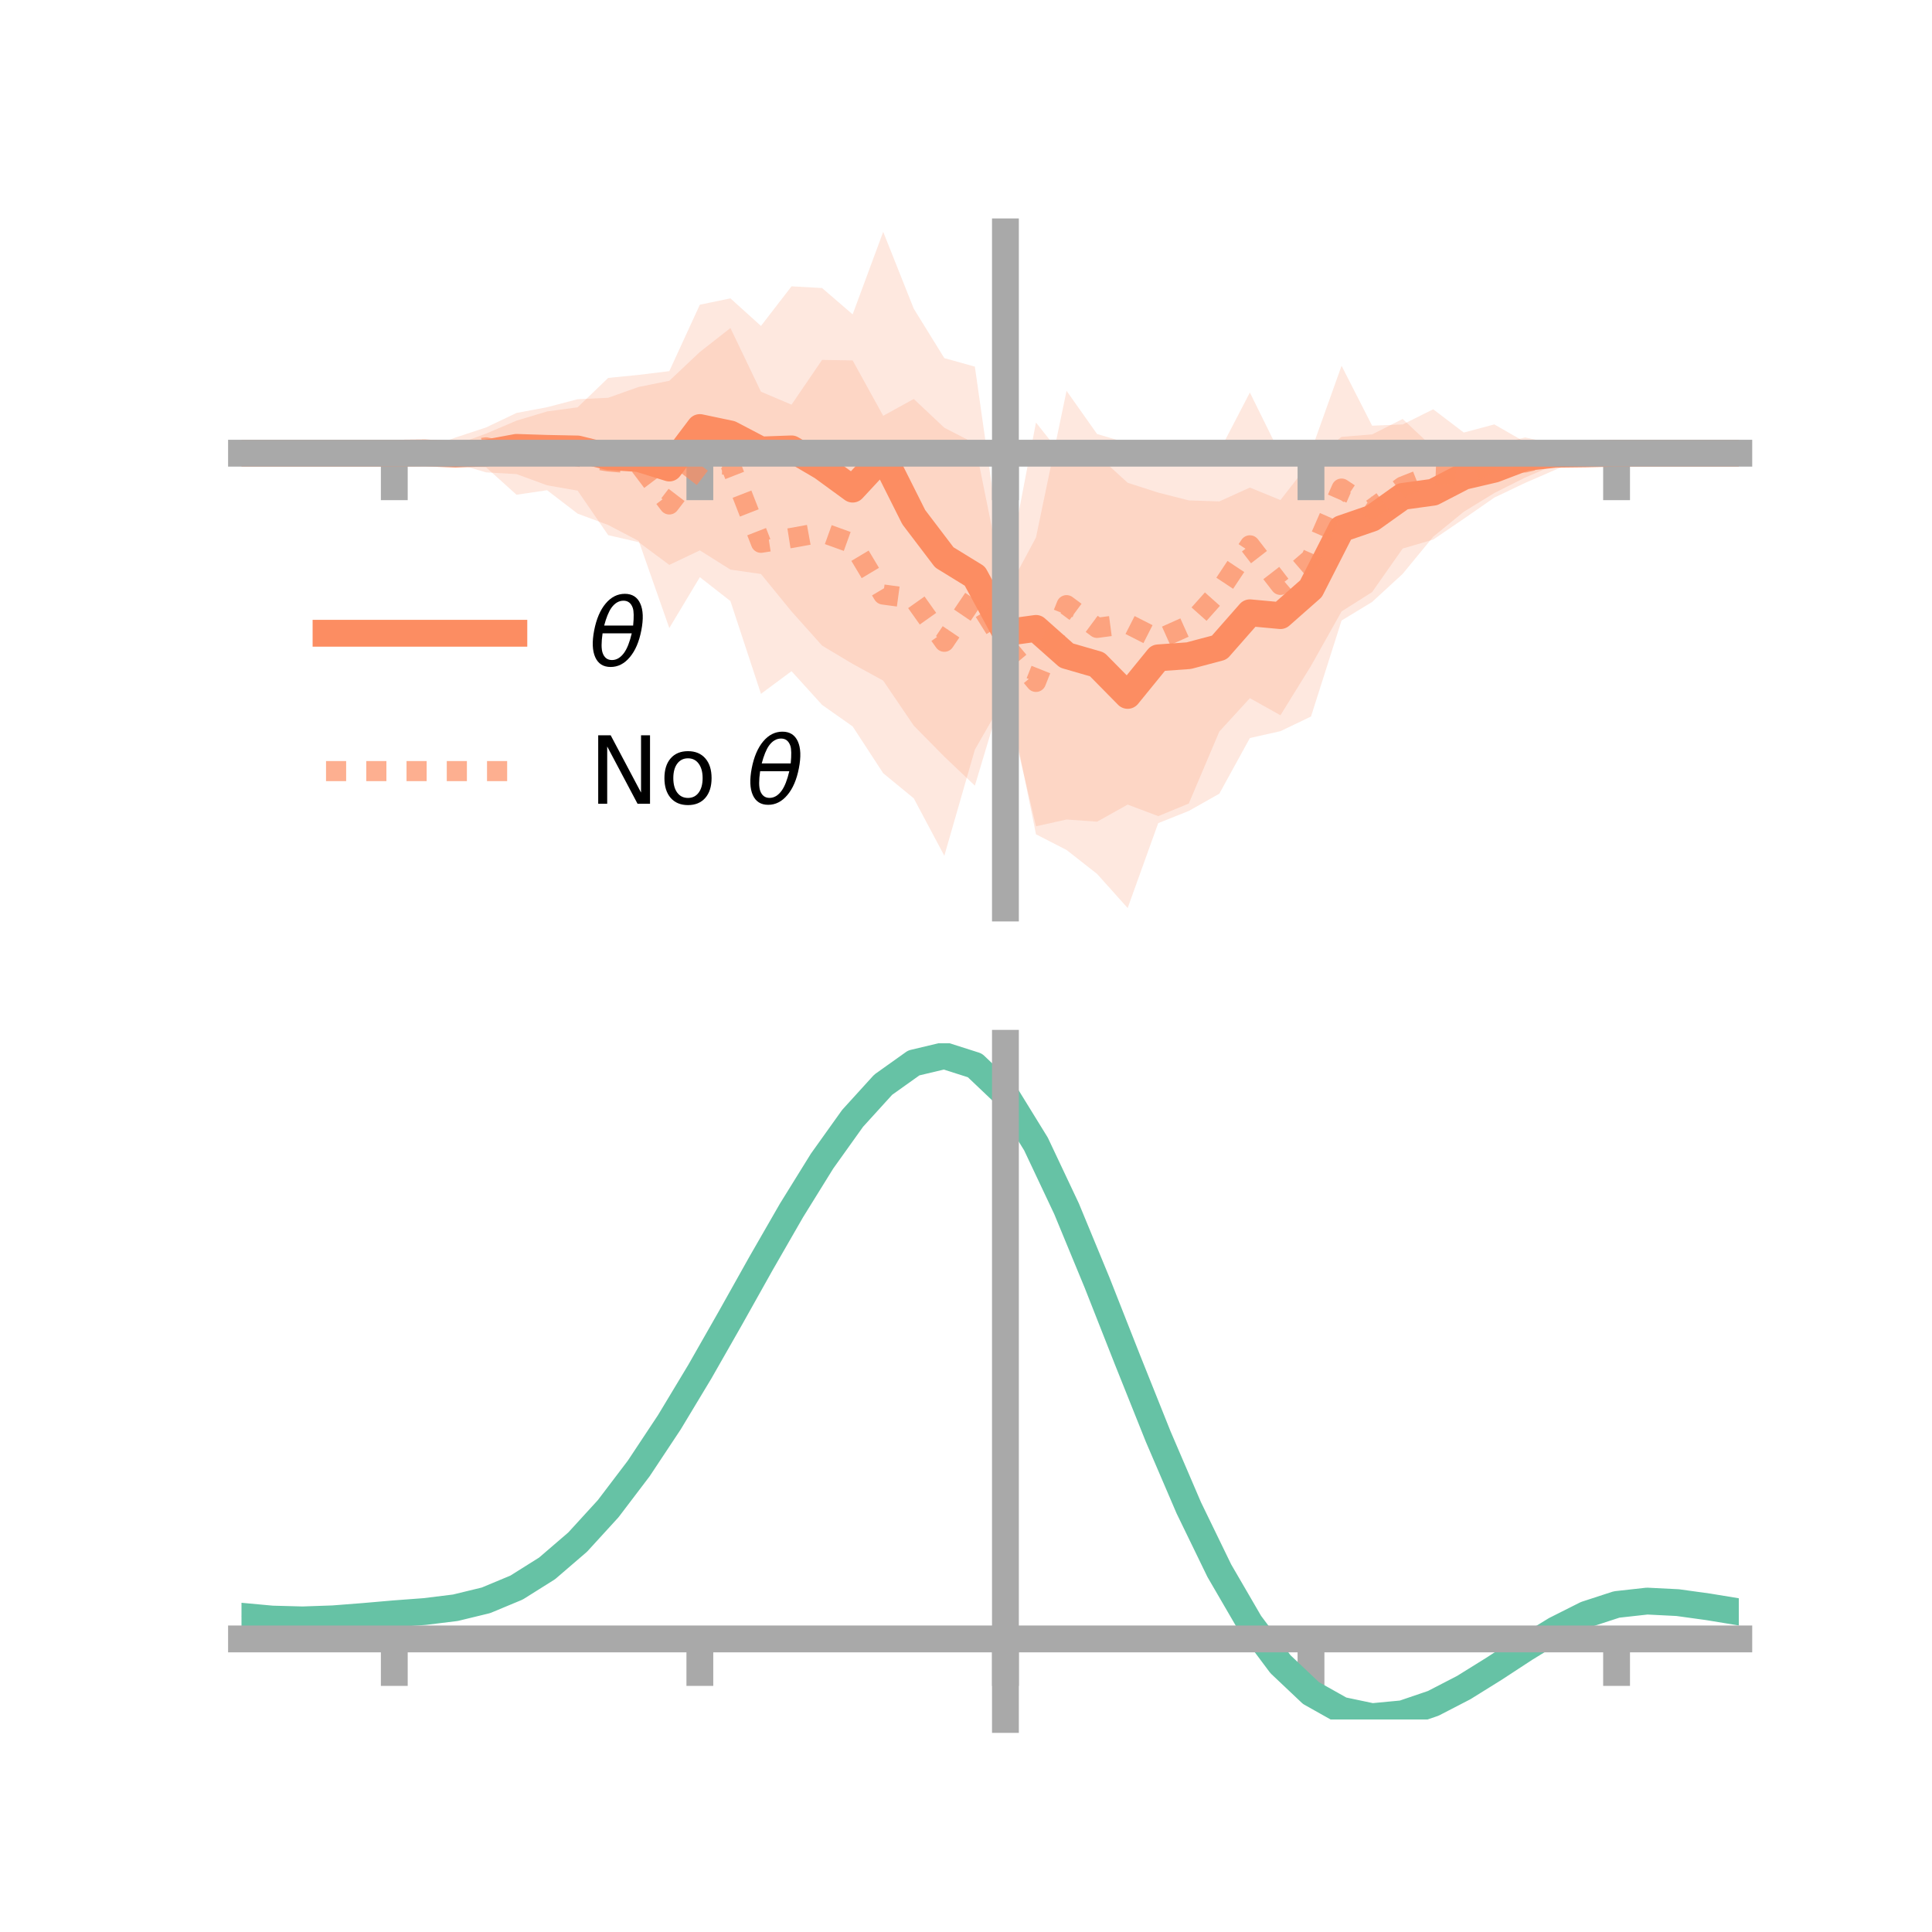 <?xml version="1.0" encoding="utf-8" standalone="no"?>
<!DOCTYPE svg PUBLIC "-//W3C//DTD SVG 1.1//EN"
  "http://www.w3.org/Graphics/SVG/1.1/DTD/svg11.dtd">
<!-- Created with matplotlib (https://matplotlib.org/) -->
<svg height="144pt" version="1.1" viewBox="0 0 144 144" width="144pt" xmlns="http://www.w3.org/2000/svg" xmlns:xlink="http://www.w3.org/1999/xlink">
 <defs>
  <style type="text/css">*{stroke-linecap:butt;stroke-linejoin:round;}</style>
 </defs>
 <g id="figure_1">
  <g id="patch_1">
   <path d="M 0 144 
L 144 144 
L 144 0 
L 0 0 
z
" style="fill:none;"/>
  </g>
  <g id="axes_1">
   <g id="patch_2">
    <path d="M 18 67.68 
L 129.6 67.68 
L 129.6 17.28 
L 18 17.28 
z
" style="fill:none;"/>
   </g>
   <g id="PolyCollection_1">
    <path clip-path="url(#pd6cc6dbf90)" d="M 18 33.779 
L 18 33.779 
L 20.278 33.779 
L 22.555 33.779 
L 24.833 33.779 
L 27.11 33.779 
L 29.388 33.779 
L 31.665 33.571 
L 33.943 33.159 
L 36.22 32.322 
L 38.498 31.353 
L 40.776 30.666 
L 43.053 30.359 
L 45.331 28.168 
L 47.608 27.941 
L 49.886 27.663 
L 52.163 22.711 
L 54.441 22.239 
L 56.718 24.294 
L 58.996 21.341 
L 61.273 21.468 
L 63.551 23.431 
L 65.829 17.28 
L 68.106 23.006 
L 70.384 26.692 
L 72.661 27.327 
L 74.939 43.323 
L 77.216 31.493 
L 79.494 34.368 
L 81.771 33.9 
L 84.049 35.983 
L 86.327 36.716 
L 88.604 37.297 
L 90.882 37.372 
L 93.159 36.34 
L 95.437 37.272 
L 97.714 34.349 
L 99.992 32.561 
L 102.269 32.378 
L 104.547 31.228 
L 106.824 33.369 
L 109.102 32.868 
L 111.38 33.201 
L 113.657 32.603 
L 115.935 33.085 
L 118.212 33.613 
L 120.49 33.779 
L 122.767 33.779 
L 125.045 33.779 
L 127.322 33.779 
L 129.6 33.779 
L 129.6 33.779 
L 129.6 33.779 
L 127.322 33.779 
L 125.045 33.779 
L 122.767 33.779 
L 120.49 33.779 
L 118.212 34.041 
L 115.935 34.626 
L 113.657 35.602 
L 111.38 36.745 
L 109.102 38.143 
L 106.824 40.004 
L 104.547 42.772 
L 102.269 44.866 
L 99.992 46.25 
L 97.714 53.406 
L 95.437 54.497 
L 93.159 55.009 
L 90.882 59.157 
L 88.604 60.443 
L 86.327 61.35 
L 84.049 67.68 
L 81.771 65.138 
L 79.494 63.352 
L 77.216 62.183 
L 74.939 50.976 
L 72.661 58.559 
L 70.384 56.396 
L 68.106 54.085 
L 65.829 50.731 
L 63.551 49.481 
L 61.273 48.121 
L 58.996 45.574 
L 56.718 42.783 
L 54.441 42.455 
L 52.163 41.023 
L 49.886 42.103 
L 47.608 40.413 
L 45.331 39.887 
L 43.053 36.57 
L 40.776 36.172 
L 38.498 35.337 
L 36.22 35.207 
L 33.943 34.528 
L 31.665 33.947 
L 29.388 33.779 
L 27.11 33.779 
L 24.833 33.779 
L 22.555 33.779 
L 20.278 33.779 
L 18 33.779 
z
" style="fill:#fc8d62;fill-opacity:0.2;"/>
   </g>
   <g id="PolyCollection_2">
    <path clip-path="url(#pd6cc6dbf90)" d="M 18 33.779 
L 18 33.779 
L 20.278 33.779 
L 22.555 33.779 
L 24.833 33.779 
L 27.11 33.779 
L 29.388 33.779 
L 31.665 33.443 
L 33.943 32.614 
L 36.22 31.864 
L 38.498 30.779 
L 40.776 30.352 
L 43.053 29.756 
L 45.331 29.646 
L 47.608 28.841 
L 49.886 28.382 
L 52.163 26.234 
L 54.441 24.449 
L 56.718 29.195 
L 58.996 30.162 
L 61.273 26.825 
L 63.551 26.863 
L 65.829 30.992 
L 68.106 29.737 
L 70.384 31.881 
L 72.661 33.053 
L 74.939 44.308 
L 77.216 40.061 
L 79.494 29.13 
L 81.771 32.35 
L 84.049 33.019 
L 86.327 34.476 
L 88.604 33.37 
L 90.882 33.636 
L 93.159 29.256 
L 95.437 33.876 
L 97.714 33.639 
L 99.992 27.262 
L 102.269 31.728 
L 104.547 31.636 
L 106.824 30.506 
L 109.102 32.24 
L 111.38 31.633 
L 113.657 32.942 
L 115.935 32.826 
L 118.212 33.539 
L 120.49 33.777 
L 122.767 33.779 
L 125.045 33.779 
L 127.322 33.779 
L 129.6 33.779 
L 129.6 33.779 
L 129.6 33.779 
L 127.322 33.779 
L 125.045 33.779 
L 122.767 33.779 
L 120.49 33.781 
L 118.212 34.083 
L 115.935 35.011 
L 113.657 36 
L 111.38 37.087 
L 109.102 38.666 
L 106.824 40.219 
L 104.547 40.887 
L 102.269 44.131 
L 99.992 45.573 
L 97.714 49.632 
L 95.437 53.312 
L 93.159 52.037 
L 90.882 54.523 
L 88.604 59.893 
L 86.327 60.83 
L 84.049 59.969 
L 81.771 61.244 
L 79.494 61.081 
L 77.216 61.586 
L 74.939 51.896 
L 72.661 55.876 
L 70.384 63.783 
L 68.106 59.503 
L 65.829 57.631 
L 63.551 54.142 
L 61.273 52.538 
L 58.996 50.027 
L 56.718 51.714 
L 54.441 44.8 
L 52.163 43.019 
L 49.886 46.811 
L 47.608 40.323 
L 45.331 39.13 
L 43.053 38.285 
L 40.776 36.537 
L 38.498 36.875 
L 36.22 34.824 
L 33.943 34.776 
L 31.665 34.078 
L 29.388 33.779 
L 27.11 33.779 
L 24.833 33.779 
L 22.555 33.779 
L 20.278 33.779 
L 18 33.779 
z
" style="fill:#fc8d62;fill-opacity:0.2;"/>
   </g>
   <g id="matplotlib.axis_1">
    <g id="xtick_1">
     <g id="line2d_1">
      <defs>
       <path d="M 0 0 
L 0 3.5 
" id="mad68812f90" style="stroke:#a9a9a9;stroke-width:2;"/>
      </defs>
      <g>
       <use style="fill:#a9a9a9;stroke:#a9a9a9;stroke-width:2;" x="29.388" xlink:href="#mad68812f90" y="33.779"/>
      </g>
     </g>
    </g>
    <g id="xtick_2">
     <g id="line2d_2">
      <g>
       <use style="fill:#a9a9a9;stroke:#a9a9a9;stroke-width:2;" x="52.163" xlink:href="#mad68812f90" y="33.779"/>
      </g>
     </g>
    </g>
    <g id="xtick_3">
     <g id="line2d_3">
      <g>
       <use style="fill:#a9a9a9;stroke:#a9a9a9;stroke-width:2;" x="74.939" xlink:href="#mad68812f90" y="33.779"/>
      </g>
     </g>
    </g>
    <g id="xtick_4">
     <g id="line2d_4">
      <g>
       <use style="fill:#a9a9a9;stroke:#a9a9a9;stroke-width:2;" x="97.714" xlink:href="#mad68812f90" y="33.779"/>
      </g>
     </g>
    </g>
    <g id="xtick_5">
     <g id="line2d_5">
      <g>
       <use style="fill:#a9a9a9;stroke:#a9a9a9;stroke-width:2;" x="120.49" xlink:href="#mad68812f90" y="33.779"/>
      </g>
     </g>
    </g>
   </g>
   <g id="matplotlib.axis_2"/>
   <g id="line2d_6">
    <path clip-path="url(#pd6cc6dbf90)" d="M 18 33.779 
L 20.278 33.779 
L 22.555 33.779 
L 24.833 33.779 
L 27.11 33.779 
L 29.388 33.779 
L 31.665 33.759 
L 33.943 33.843 
L 36.22 33.765 
L 38.498 33.345 
L 40.776 33.419 
L 43.053 33.465 
L 45.331 34.028 
L 47.608 34.177 
L 49.886 34.883 
L 52.163 31.867 
L 54.441 32.347 
L 56.718 33.539 
L 58.996 33.457 
L 61.273 34.794 
L 63.551 36.456 
L 65.829 34.006 
L 68.106 38.546 
L 70.384 41.544 
L 72.661 42.943 
L 74.939 47.149 
L 77.216 46.838 
L 79.494 48.86 
L 81.771 49.519 
L 84.049 51.831 
L 86.327 49.033 
L 88.604 48.87 
L 90.882 48.264 
L 93.159 45.674 
L 95.437 45.884 
L 97.714 43.877 
L 99.992 39.405 
L 102.269 38.622 
L 104.547 37 
L 106.824 36.687 
L 109.102 35.505 
L 111.38 34.973 
L 113.657 34.103 
L 115.935 33.855 
L 118.212 33.827 
L 120.49 33.779 
L 122.767 33.779 
L 125.045 33.779 
L 127.322 33.779 
L 129.6 33.779 
" style="fill:none;stroke:#fc8d62;stroke-linecap:square;stroke-width:2;"/>
   </g>
   <g id="line2d_7">
    <path clip-path="url(#pd6cc6dbf90)" d="M 18 33.779 
L 20.278 33.779 
L 22.555 33.779 
L 24.833 33.779 
L 27.11 33.779 
L 29.388 33.779 
L 31.665 33.76 
L 33.943 33.695 
L 36.22 33.344 
L 38.498 33.827 
L 40.776 33.444 
L 43.053 34.02 
L 45.331 34.388 
L 47.608 34.582 
L 49.886 37.597 
L 52.163 34.626 
L 54.441 34.624 
L 56.718 40.455 
L 58.996 40.095 
L 61.273 39.681 
L 63.551 40.502 
L 65.829 44.312 
L 68.106 44.62 
L 70.384 47.832 
L 72.661 44.464 
L 74.939 48.102 
L 77.216 50.823 
L 79.494 45.106 
L 81.771 46.797 
L 84.049 46.494 
L 86.327 47.653 
L 88.604 46.632 
L 90.882 44.079 
L 93.159 40.647 
L 95.437 43.594 
L 97.714 41.636 
L 99.992 36.417 
L 102.269 37.929 
L 104.547 36.261 
L 106.824 35.363 
L 109.102 35.453 
L 111.38 34.36 
L 113.657 34.471 
L 115.935 33.919 
L 118.212 33.811 
L 120.49 33.779 
L 122.767 33.779 
L 125.045 33.779 
L 127.322 33.779 
L 129.6 33.779 
" style="fill:none;stroke:#fc8d62;stroke-dasharray:1.5,1.5;stroke-dashoffset:0;stroke-opacity:0.7;stroke-width:1.5;"/>
   </g>
   <g id="patch_3">
    <path d="M 74.939 67.68 
L 74.939 17.28 
" style="fill:none;stroke:#a9a9a9;stroke-linecap:square;stroke-linejoin:miter;stroke-width:2;"/>
   </g>
   <g id="patch_4">
    <path d="M 129.6 67.68 
L 129.6 17.28 
" style="fill:none;"/>
   </g>
   <g id="patch_5">
    <path d="M 18 33.779 
L 129.6 33.779 
" style="fill:none;stroke:#a9a9a9;stroke-linecap:square;stroke-linejoin:miter;stroke-width:2;"/>
   </g>
   <g id="patch_6">
    <path d="M 18 17.28 
L 129.6 17.28 
" style="fill:none;"/>
   </g>
   <g id="legend_1">
    <g id="line2d_8">
     <path d="M 24.3 47.2 
L 38.3 47.2 
" style="fill:none;stroke:#fc8d62;stroke-linecap:square;stroke-width:2;"/>
    </g>
    <g id="line2d_9"/>
    <g id="text_1">
     <!-- $\theta$ -->
     <g transform="translate(43.9 49.65)scale(0.07 -0.07)">
      <defs>
       <path d="M 45.516 34.672 
L 14.453 34.672 
Q 12.359 20.062 14.5 13.875 
Q 17.188 6.25 24.469 6.25 
Q 31.781 6.25 37.359 13.922 
Q 42.234 20.656 45.516 34.672 
z
M 47.016 42.969 
Q 48.344 56.844 46.625 61.719 
Q 43.953 69.438 36.766 69.438 
Q 29.297 69.438 23.828 61.812 
Q 19.531 55.672 16.156 42.969 
z
M 38.188 76.766 
Q 49.906 76.766 54.594 66.406 
Q 59.281 56.109 55.719 37.844 
Q 52.203 19.625 43.453 9.281 
Q 34.766 -1.125 23.047 -1.125 
Q 11.281 -1.125 6.641 9.281 
Q 2 19.625 5.516 37.844 
Q 9.078 56.109 17.719 66.406 
Q 26.422 76.766 38.188 76.766 
z
" id="DejaVuSans-Oblique-952"/>
      </defs>
      <use transform="translate(0 0.234)" xlink:href="#DejaVuSans-Oblique-952"/>
     </g>
    </g>
    <g id="line2d_10">
     <path d="M 24.3 57.474 
L 38.3 57.474 
" style="fill:none;stroke:#fc8d62;stroke-dasharray:1.5,1.5;stroke-dashoffset:0;stroke-opacity:0.7;stroke-width:1.5;"/>
    </g>
    <g id="line2d_11"/>
    <g id="text_2">
     <!-- No $\theta$ -->
     <g transform="translate(43.9 59.924)scale(0.07 -0.07)">
      <defs>
       <path d="M 9.812 72.906 
L 23.094 72.906 
L 55.422 11.922 
L 55.422 72.906 
L 64.984 72.906 
L 64.984 0 
L 51.703 0 
L 19.391 60.984 
L 19.391 0 
L 9.812 0 
z
" id="DejaVuSans-78"/>
       <path d="M 30.609 48.391 
Q 23.391 48.391 19.188 42.75 
Q 14.984 37.109 14.984 27.297 
Q 14.984 17.484 19.156 11.844 
Q 23.344 6.203 30.609 6.203 
Q 37.797 6.203 41.984 11.859 
Q 46.188 17.531 46.188 27.297 
Q 46.188 37.016 41.984 42.703 
Q 37.797 48.391 30.609 48.391 
z
M 30.609 56 
Q 42.328 56 49.016 48.375 
Q 55.719 40.766 55.719 27.297 
Q 55.719 13.875 49.016 6.219 
Q 42.328 -1.422 30.609 -1.422 
Q 18.844 -1.422 12.172 6.219 
Q 5.516 13.875 5.516 27.297 
Q 5.516 40.766 12.172 48.375 
Q 18.844 56 30.609 56 
z
" id="DejaVuSans-111"/>
       <path id="DejaVuSans-32"/>
      </defs>
      <use transform="translate(0 0.234)" xlink:href="#DejaVuSans-78"/>
      <use transform="translate(74.805 0.234)" xlink:href="#DejaVuSans-111"/>
      <use transform="translate(135.986 0.234)" xlink:href="#DejaVuSans-32"/>
      <use transform="translate(167.773 0.234)" xlink:href="#DejaVuSans-Oblique-952"/>
     </g>
    </g>
   </g>
  </g>
  <g id="axes_2">
   <g id="patch_7">
    <path d="M 18 128.16 
L 129.6 128.16 
L 129.6 77.76 
L 18 77.76 
z
" style="fill:none;"/>
   </g>
   <g id="PolyCollection_3">
    <path clip-path="url(#p64215334a1)" d="M 18 120.505 
L 18 120.428 
L 20.278 120.646 
L 22.555 120.707 
L 24.833 120.621 
L 27.11 120.435 
L 29.388 120.229 
L 31.665 120.054 
L 33.943 119.769 
L 36.22 119.21 
L 38.498 118.25 
L 40.776 116.799 
L 43.053 114.804 
L 45.331 112.257 
L 47.608 109.191 
L 49.886 105.674 
L 52.163 101.806 
L 54.441 97.718 
L 56.718 93.563 
L 58.996 89.517 
L 61.273 85.768 
L 63.551 82.515 
L 65.829 79.962 
L 68.106 78.311 
L 70.384 77.76 
L 72.661 78.498 
L 74.939 80.695 
L 77.216 84.442 
L 79.494 89.336 
L 81.771 94.926 
L 84.049 100.793 
L 86.327 106.573 
L 88.604 111.962 
L 90.882 116.727 
L 93.159 120.704 
L 95.437 123.796 
L 97.714 125.971 
L 99.992 127.259 
L 102.269 127.74 
L 104.547 127.529 
L 106.824 126.766 
L 109.102 125.606 
L 111.38 124.213 
L 113.657 122.75 
L 115.935 121.377 
L 118.212 120.247 
L 120.49 119.509 
L 122.767 119.259 
L 125.045 119.378 
L 127.322 119.701 
L 129.6 120.088 
L 129.6 120.19 
L 129.6 120.19 
L 127.322 119.828 
L 125.045 119.522 
L 122.767 119.414 
L 120.49 119.669 
L 118.212 120.418 
L 115.935 121.578 
L 113.657 122.998 
L 111.38 124.514 
L 109.102 125.956 
L 106.824 127.152 
L 104.547 127.938 
L 102.269 128.16 
L 99.992 127.685 
L 97.714 126.414 
L 95.437 124.283 
L 93.159 121.274 
L 90.882 117.418 
L 88.604 112.803 
L 86.327 107.582 
L 84.049 101.978 
L 81.771 96.283 
L 79.494 90.85 
L 77.216 86.092 
L 74.939 82.448 
L 72.661 80.317 
L 70.384 79.604 
L 68.106 80.138 
L 65.829 81.731 
L 63.551 84.19 
L 61.273 87.315 
L 58.996 90.91 
L 56.718 94.785 
L 54.441 98.757 
L 52.163 102.662 
L 49.886 106.353 
L 47.608 109.71 
L 45.331 112.639 
L 43.053 115.078 
L 40.776 117 
L 38.498 118.409 
L 36.22 119.348 
L 33.943 119.895 
L 31.665 120.171 
L 29.388 120.336 
L 27.11 120.527 
L 24.833 120.695 
L 22.555 120.767 
L 20.278 120.706 
L 18 120.505 
z
" style="fill:#66c2a5;fill-opacity:0.2;"/>
   </g>
   <g id="matplotlib.axis_3">
    <g id="xtick_6">
     <g id="line2d_12">
      <g>
       <use style="fill:#a9a9a9;stroke:#a9a9a9;stroke-width:2;" x="29.388" xlink:href="#mad68812f90" y="122.157"/>
      </g>
     </g>
    </g>
    <g id="xtick_7">
     <g id="line2d_13">
      <g>
       <use style="fill:#a9a9a9;stroke:#a9a9a9;stroke-width:2;" x="52.163" xlink:href="#mad68812f90" y="122.157"/>
      </g>
     </g>
    </g>
    <g id="xtick_8">
     <g id="line2d_14">
      <g>
       <use style="fill:#a9a9a9;stroke:#a9a9a9;stroke-width:2;" x="74.939" xlink:href="#mad68812f90" y="122.157"/>
      </g>
     </g>
    </g>
    <g id="xtick_9">
     <g id="line2d_15">
      <g>
       <use style="fill:#a9a9a9;stroke:#a9a9a9;stroke-width:2;" x="97.714" xlink:href="#mad68812f90" y="122.157"/>
      </g>
     </g>
    </g>
    <g id="xtick_10">
     <g id="line2d_16">
      <g>
       <use style="fill:#a9a9a9;stroke:#a9a9a9;stroke-width:2;" x="120.49" xlink:href="#mad68812f90" y="122.157"/>
      </g>
     </g>
    </g>
   </g>
   <g id="matplotlib.axis_4"/>
   <g id="line2d_17">
    <path clip-path="url(#p64215334a1)" d="M 18 120.466 
L 20.278 120.676 
L 22.555 120.737 
L 24.833 120.658 
L 27.11 120.481 
L 29.388 120.283 
L 31.665 120.113 
L 33.943 119.832 
L 36.22 119.279 
L 38.498 118.33 
L 40.776 116.899 
L 43.053 114.941 
L 45.331 112.448 
L 47.608 109.45 
L 49.886 106.014 
L 52.163 102.234 
L 54.441 98.238 
L 56.718 94.174 
L 58.996 90.214 
L 61.273 86.541 
L 63.551 83.352 
L 65.829 80.847 
L 68.106 79.225 
L 70.384 78.682 
L 72.661 79.408 
L 74.939 81.572 
L 77.216 85.267 
L 79.494 90.093 
L 81.771 95.604 
L 84.049 101.386 
L 86.327 107.078 
L 88.604 112.383 
L 90.882 117.073 
L 93.159 120.989 
L 95.437 124.039 
L 97.714 126.192 
L 99.992 127.472 
L 102.269 127.95 
L 104.547 127.734 
L 106.824 126.959 
L 109.102 125.781 
L 111.38 124.364 
L 113.657 122.874 
L 115.935 121.478 
L 118.212 120.332 
L 120.49 119.589 
L 122.767 119.336 
L 125.045 119.45 
L 127.322 119.765 
L 129.6 120.139 
" style="fill:none;stroke:#66c2a5;stroke-linecap:square;stroke-width:2;"/>
   </g>
   <g id="patch_8">
    <path d="M 74.939 128.16 
L 74.939 77.76 
" style="fill:none;stroke:#a9a9a9;stroke-linecap:square;stroke-linejoin:miter;stroke-width:2;"/>
   </g>
   <g id="patch_9">
    <path d="M 129.6 128.16 
L 129.6 77.76 
" style="fill:none;"/>
   </g>
   <g id="patch_10">
    <path d="M 18 122.157 
L 129.6 122.157 
" style="fill:none;stroke:#a9a9a9;stroke-linecap:square;stroke-linejoin:miter;stroke-width:2;"/>
   </g>
   <g id="patch_11">
    <path d="M 18 77.76 
L 129.6 77.76 
" style="fill:none;"/>
   </g>
  </g>
 </g>
 <defs>
  <clipPath id="pd6cc6dbf90">
   <rect height="50.4" width="111.6" x="18" y="17.28"/>
  </clipPath>
  <clipPath id="p64215334a1">
   <rect height="50.4" width="111.6" x="18" y="77.76"/>
  </clipPath>
 </defs>
</svg>
